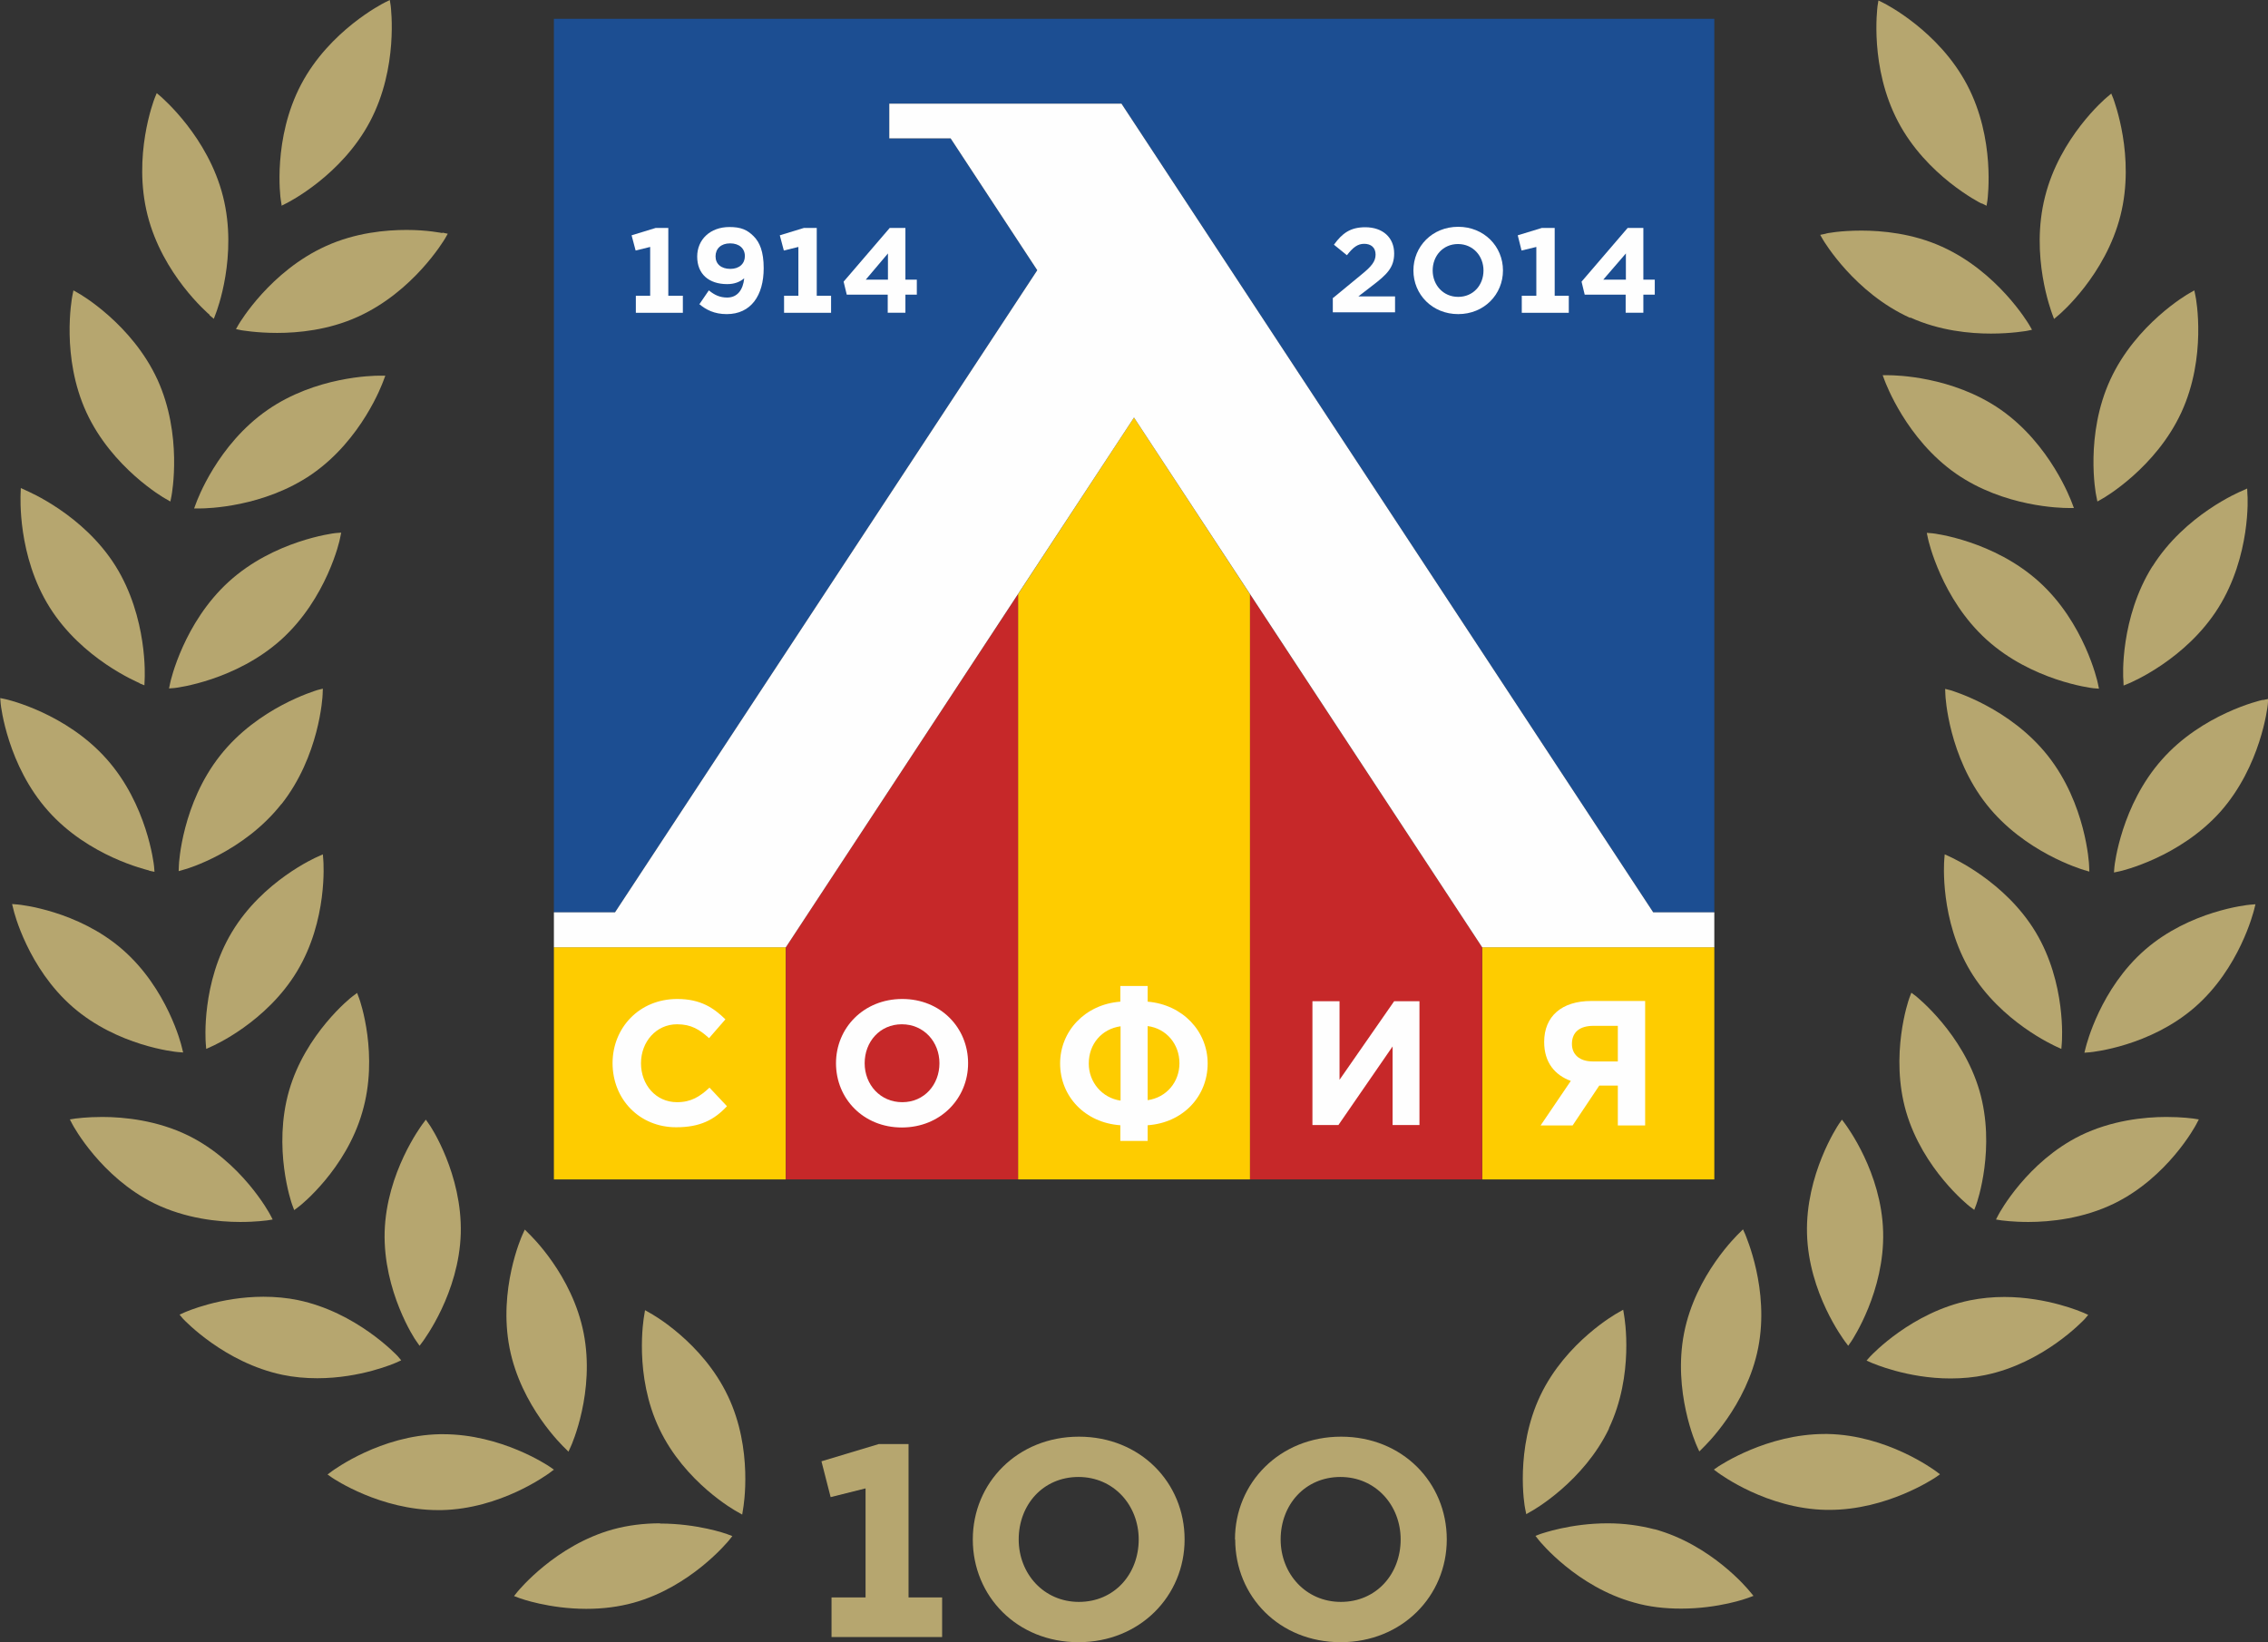 <?xml version="1.0" encoding="UTF-8"?>
<!DOCTYPE svg PUBLIC "-//W3C//DTD SVG 1.0//EN" "http://www.w3.org/TR/2001/REC-SVG-20010904/DTD/svg10.dtd">
<!-- Creator: CorelDRAW X6 -->
<svg xmlns="http://www.w3.org/2000/svg" xml:space="preserve" width="10.13cm" height="7.335cm" version="1.0" style="shape-rendering:geometricPrecision; text-rendering:geometricPrecision; image-rendering:optimizeQuality; fill-rule:evenodd; clip-rule:evenodd"
viewBox="0 0 10130 7335"
 xmlns:xlink="http://www.w3.org/1999/xlink">
 <rect x="0" y="0" width="10130" height="7335" fill="#333333" stroke="none"/>
 <defs>
  <style type="text/css">
   <![CDATA[
    .fil1 {fill:#1C4E92}
    .fil0 {fill:#B6A66F}
    .fil3 {fill:#C62829}
    .fil2 {fill:#FECC00}
    .fil4 {fill:#FEFEFE}
   ]]>
  </style>
 </defs>
 <g id="Layer_x0020_1">
  <path class="fil0" d="M9676 4989c-98,0 -245,15 -384,83 -237,117 -361,344 -366,354l-11 21 25 4c2,0 48,7 120,7 98,0 245,-15 384,-83 238,-117 361,-344 366,-354l11 -21 -25 -4c-2,0 -48,-7 -120,-7z"/>
  <path class="fil0" d="M8798 5389l20 15 9 -24c4,-10 88,-255 14,-509 -75,-255 -277,-416 -284,-422l-20 -15 -9 24c-4,10 -88,255 -14,509 75,255 276,416 284,422z"/>
  <path class="fil0" d="M8165 6405c-5,0 -9,0 -14,0 -260,0 -467,140 -476,145l-20 14 20 15c9,6 217,160 482,165 5,0 9,0 14,0 258,0 466,-140 474,-145l20 -14 -20 -15c-9,-6 -217,-160 -482,-165l1 0z"/>
  <path class="fil0" d="M7590 6483l17 -17c7,-7 195,-186 246,-446 51,-261 -55,-497 -58,-507l-10 -22 -17 17c-7,7 -195,186 -246,446 -51,260 53,497 58,507l10 22z"/>
  <path class="fil0" d="M10107 3126c-11,2 -271,63 -451,267 -181,204 -211,468 -212,479l-2 25 24 -5c11,-2 269,-63 451,-266 181,-204 211,-468 212,-479l2 -25 -24 5 0 -1z"/>
  <path class="fil0" d="M9332 3892l-1 -25c0,-11 -15,-277 -184,-491 -169,-214 -423,-289 -435,-293l-24 -6 1 25c0,11 15,277 184,491 169,214 423,289 435,293l24 7 0 -1z"/>
  <path class="fil0" d="M9363 2215l5 25 21 -12c10,-5 240,-139 354,-386 114,-247 66,-509 63,-520l-5 -25 -21 12c-10,5 -240,139 -354,386 -114,247 -66,509 -63,520z"/>
  <path class="fil0" d="M8737 2116c215,149 471,153 499,153l2 0 25 0 -9 -24c-4,-10 -96,-261 -319,-416 -215,-149 -471,-153 -499,-153l-2 0 -25 0 9 24c4,10 96,261 319,416z"/>
  <path class="fil0" d="M9581 4242c-200,174 -262,425 -265,436l-6 24 25 -2c11,-1 268,-27 468,-201 200,-174 262,-425 265,-436l6 -24 -25 2c-11,1 -268,27 -468,201z"/>
  <path class="fil0" d="M9185 4675l22 10 2 -25c1,-11 20,-269 -117,-497 -137,-227 -374,-332 -384,-337l-22 -10 -2 25c-1,11 -20,269 117,497 137,227 374,332 384,337z"/>
  <path class="fil0" d="M8953 5793c-53,0 -104,5 -154,15 -260,53 -437,242 -445,250l-17 19 22 10c6,2 159,70 353,70 53,0 106,-5 154,-15 260,-53 437,-242 445,-250l16 -19 -22 -10c-6,-2 -159,-70 -353,-70l1 0z"/>
  <path class="fil0" d="M8255 6011l14 -20c6,-9 149,-225 142,-489 -7,-265 -163,-472 -169,-481l-15 -20 -14 20c-6,9 -149,225 -142,489 7,265 163,472 169,481l15 20z"/>
  <path class="fil0" d="M7391 6831c-66,-17 -135,-27 -210,-27 -168,0 -294,46 -299,47l-24 9 15 19c7,9 171,209 426,279 66,19 135,27 210,27 168,0 294,-46 299,-48l24 -9 -16 -19c-7,-9 -171,-209 -427,-279l2 1z"/>
  <path class="fil0" d="M7186 6380c114,-240 70,-494 68,-505l-4 -25 -21 12c-10,5 -235,132 -349,371 -114,240 -71,494 -68,505l5 25 21 -12c10,-5 235,-133 349,-371l-1 0z"/>
  <path class="fil0" d="M9614 2529c-145,231 -132,497 -130,508l1 25 22 -9c10,-4 256,-107 401,-338 145,-231 132,-497 130,-508l-1 -25 -22 10c-10,4 -256,107 -401,338l0 -1z"/>
  <path class="fil0" d="M9375 3076l-5 -24c-2,-11 -61,-271 -262,-453 -202,-183 -466,-216 -477,-217l-25 -2 5 24c2,11 61,271 262,453 202,183 466,216 477,217l25 2z"/>
  <path class="fil0" d="M8851 908l22 11 4 -25c1,-11 36,-274 -91,-515 -127,-241 -364,-361 -374,-366l-22 -11 -4 25c-1,11 -36,274 92,517 127,241 364,361 374,366l-1 -1z"/>
  <path class="fil0" d="M9175 1424l19 -16c9,-7 210,-180 277,-445 67,-265 -29,-513 -32,-523l-9 -22 -19 16c-9,7 -211,180 -277,445 -67,265 29,513 32,523l9 24 0 -1z"/>
  <path class="fil0" d="M8532 1418c132,60 269,72 360,72 94,0 158,-12 160,-12l24 -5 -12 -21c-6,-10 -142,-238 -390,-350 -132,-60 -269,-72 -360,-72 -94,0 -158,12 -160,14l-24 5 12 21c6,10 142,238 390,350l0 -1z"/>
  <path class="fil0" d="M1193 5451l25 -4 -11 -21c-5,-10 -129,-237 -366,-354 -139,-68 -286,-83 -384,-83 -72,0 -118,7 -120,7l-25 4 11 21c5,10 129,237 366,354 139,68 286,83 384,83 72,0 118,-7 120,-7z"/>
  <path class="fil0" d="M1314 5405l20 -15c9,-6 211,-168 284,-422 75,-255 -10,-499 -14,-509l-9 -24 -20 15c-9,6 -211,168 -284,422 -73,255 10,499 14,509l9 24z"/>
  <path class="fil0" d="M2475 6565l-20 -14c-9,-6 -216,-145 -476,-145l0 0c-4,0 -9,0 -14,0 -265,5 -473,159 -482,165l-20 15 20 14c9,6 216,145 474,145 5,0 9,0 14,0 265,-5 473,-159 482,-165l20 -15 1 0z"/>
  <path class="fil0" d="M2522 6467l17 17 10 -22c5,-10 109,-246 58,-507 -51,-261 -238,-438 -246,-446l-17 -17 -10 22c-5,10 -109,246 -58,507 51,260 238,438 246,446z"/>
  <path class="fil0" d="M666 3889l24 5 -2 -25c-1,-11 -31,-276 -212,-479 -181,-204 -441,-265 -451,-267l-24 -5 2 25c1,11 31,276 212,479 181,204 441,263 451,266l0 1z"/>
  <path class="fil0" d="M1257 3592c169,-214 184,-479 184,-491l1 -25 -24 6c-11,4 -266,78 -435,293 -169,214 -184,479 -184,491l-1 25 24 -7c11,-2 266,-78 435,-293l0 1z"/>
  <path class="fil0" d="M740 2228l21 12 5 -25c2,-11 50,-273 -63,-520 -114,-247 -344,-381 -354,-386l-21 -12 -5 25c-2,11 -51,272 63,520 114,247 344,381 354,386z"/>
  <path class="fil0" d="M1721 1678l-25 0 -2 0c-29,0 -284,4 -499,153 -224,155 -315,405 -319,416l-9 24 25 0 2 0c29,0 284,-5 499,-153 224,-155 315,-405 319,-416l9 -24z"/>
  <path class="fil0" d="M793 4699l25 2 -6 -24c-2,-11 -65,-262 -265,-436 -200,-174 -457,-200 -468,-201l-25 -2 6 24c2,11 65,262 265,436 200,174 457,200 468,201z"/>
  <path class="fil0" d="M921 4685l22 -10c10,-4 247,-109 384,-337 137,-227 118,-486 117,-497l-2 -25 -22 10c-10,4 -247,109 -384,337 -137,227 -118,486 -117,497l2 25z"/>
  <path class="fil0" d="M1792 6076l-16 -19c-7,-7 -185,-196 -445,-250 -48,-10 -101,-15 -154,-15 -194,0 -346,67 -353,70l-22 10 16 19c7,7 185,196 445,250 48,10 101,15 154,15 194,0 346,-67 353,-70l22 -10z"/>
  <path class="fil0" d="M1874 6011l15 -20c6,-9 161,-216 169,-481 7,-265 -135,-481 -142,-489l-14 -20 -15 20c-6,9 -161,216 -169,481 -7,265 135,481 142,489l14 20z"/>
  <path class="fil0" d="M2948 6804c-73,0 -144,9 -210,27 -256,71 -420,271 -427,279l-15 19 24 9c5,2 133,48 299,48 75,0 144,-9 210,-27 256,-71 420,-271 427,-279l15 -19 -24 -9c-5,-2 -133,-47 -299,-47l0 -1z"/>
  <path class="fil0" d="M3251 6235c-114,-240 -339,-366 -349,-371l-21 -12 -4 25c-2,11 -46,266 68,505 114,240 339,366 349,371l21 12 4 -25c2,-11 46,-266 -68,-505z"/>
  <path class="fil0" d="M623 3052l22 9 1 -25c1,-11 14,-277 -130,-508 -145,-231 -391,-333 -401,-338l-22 -10 -1 25c0,11 -15,277 130,508 145,231 391,333 401,338l0 1z"/>
  <path class="fil0" d="M1519 2403l5 -24 -25 2c-11,1 -276,34 -477,217 -201,183 -260,442 -262,453l-5 24 25 -2c11,-1 274,-34 477,-217 202,-183 261,-442 262,-453z"/>
  <path class="fil0" d="M1257 919l22 -11c10,-5 247,-125 374,-366 127,-241 93,-505 92,-517l-4 -25 -22 11c-10,5 -247,125 -374,366 -127,241 -93,504 -91,515l4 25 -1 1z"/>
  <path class="fil0" d="M936 1408l19 16 9 -24c4,-10 99,-258 32,-523 -67,-265 -269,-437 -277,-445l-19 -16 -9 22c-4,10 -99,258 -32,523 67,265 268,437 277,445l0 1z"/>
  <path class="fil0" d="M1976 1041c-2,0 -66,-14 -160,-14 -92,0 -228,12 -360,72 -248,112 -384,340 -390,350l-12 21 24 5c2,0 66,12 160,12 92,0 228,-12 360,-72 248,-112 384,-340 390,-350l12 -21 -24 -5 0 1z"/>
  <path class="fil0" d="M5086 6876c0,-153 -112,-279 -269,-279 -158,0 -267,124 -267,279 0,153 112,279 269,279 158,0 267,-124 267,-279zm-741 0c0,-253 200,-459 474,-459 274,0 472,205 472,459 0,253 -200,459 -474,459 -274,0 -472,-205 -472,-459z"/>
  <path class="fil0" d="M6256 6876c0,-153 -112,-279 -269,-279 -158,0 -267,124 -267,279 0,153 112,279 269,279 158,0 267,-124 267,-279zm-740 0c0,-253 200,-459 474,-459 274,0 472,205 472,459 0,253 -200,459 -474,459 -274,0 -471,-205 -471,-459l-1 0z"/>
  <polygon class="fil0" points="4059,7135 4058,7135 4058,6450 3925,6450 3669,6527 3710,6687 3866,6648 3866,7135 3714,7135 3714,7312 4208,7312 4208,7135 "/>
  <g id="_176198800">
   <polygon class="fil1" points="2474,84 2474,4075 2747,4075 4633,1207 4246,618 3972,618 3972,463 5009,463 7384,4075 7657,4075 7657,84 "/>
   <polygon class="fil2" points="2474,4231 3510,4231 3510,5268 2474,5268 "/>
   <polygon class="fil2" points="6620,4231 7657,4231 7657,5268 6620,5268 "/>
   <polygon class="fil3" points="5583,2654 5583,5268 6620,5268 6620,4231 "/>
   <polygon class="fil2" points="5065,1865 4547,2654 4547,5268 5583,5268 5583,2654 "/>
   <polygon class="fil3" points="3510,4231 3510,5268 4547,5268 4547,2654 "/>
   <path class="fil4" d="M2736 4749c0,-158 119,-287 289,-287 104,0 163,40 215,91l-73 84c-42,-38 -79,-62 -143,-62 -93,0 -161,78 -161,174 0,96 66,174 161,174 63,0 102,-25 145,-65l78 83c-57,61 -120,94 -227,94 -164,0 -284,-125 -284,-287l0 0z"/>
   <path class="fil4" d="M4196 4749c0,-96 -70,-174 -168,-174 -98,0 -166,78 -166,174 0,96 70,174 168,174 98,0 166,-78 166,-174zm-462 0c0,-158 124,-287 296,-287 171,0 294,128 294,287 0,158 -124,287 -296,287 -171,0 -294,-128 -294,-287z"/>
   <polygon class="fil4" points="6340,5025 6220,5025 6220,4674 5978,5025 5862,5025 5862,4472 5983,4472 5983,4823 6227,4472 6340,4472 "/>
   <path class="fil4" d="M7226 4741l0 -159 -109 0c-60,0 -96,27 -96,81 0,47 34,78 93,78l112 0 0 0zm122 286l-122 0 0 -178 -83 0 -119 178 -143 0 135 -199c-71,-26 -119,-82 -119,-174 0,-115 79,-183 210,-183l241 0 0 555z"/>
   <path class="fil4" d="M5126 4915l0 -332c84,11 142,81 142,166 0,83 -57,153 -142,165zm-263 -165c0,-86 57,-154 142,-166l0 332c-83,-12 -142,-83 -142,-165zm531 0c0,-144 -112,-263 -268,-276l0 -70 -122 0 0 70c-158,12 -269,132 -269,276 0,147 111,265 269,276l0 70 122 0 0 -70c158,-11 268,-129 268,-276z"/>
   <polygon class="fil4" points="7657,4231 7657,4075 7384,4075 5009,463 3972,463 3972,618 4246,618 4633,1207 2747,4075 2474,4075 2474,4231 3510,4231 5065,1865 6620,4231 "/>
   <path class="fil4" d="M3327 1144c0,-34 -25,-57 -66,-57 -41,0 -65,24 -65,58 0,34 25,56 66,56 41,0 65,-24 65,-57zm-204 216l43 -63c27,22 51,32 82,32 46,0 71,-35 76,-86 -19,16 -43,26 -76,26 -82,0 -134,-45 -134,-123 0,-76 58,-132 144,-132 51,0 79,12 108,41 27,27 45,68 45,143 0,122 -57,205 -165,205 -55,0 -92,-19 -123,-45l0 1z"/>
   <path class="fil4" d="M3966 1249l0 -117 -99 117 99 0zm0 67l-184 0 -14 -58 206 -240 70 0 0 231 51 0 0 67 -51 0 0 81 -79 0 0 -81 1 0z"/>
   <path class="fil4" d="M5954 1331l125 -103c47,-38 65,-60 65,-91 0,-32 -21,-48 -51,-48 -29,0 -50,16 -77,51l-58 -47c37,-51 73,-78 140,-78 78,0 129,46 129,117 0,63 -32,94 -99,145l-61 47 164 0 0 71 -278 0 0 -66 1 2z"/>
   <path class="fil4" d="M6626 1208c0,-65 -47,-118 -114,-118 -67,0 -113,53 -113,118 0,65 47,118 114,118 67,0 113,-52 113,-118zm-313 0c0,-107 84,-195 200,-195 115,0 200,87 200,195 0,107 -84,195 -200,195 -115,0 -200,-87 -200,-195z"/>
   <path class="fil4" d="M7262 1249l0 -117 -101 117 101 0zm0 67l-184 0 -14 -58 206 -240 70 0 0 231 51 0 0 67 -51 0 0 81 -79 0 0 -81 1 0z"/>
   <polygon class="fil4" points="3648,1321 3648,1321 3648,1018 3591,1018 3483,1051 3501,1119 3566,1103 3566,1321 3565,1321 3502,1321 3502,1397 3712,1397 3712,1321 "/>
   <polygon class="fil4" points="2986,1321 2985,1321 2985,1018 2929,1018 2821,1051 2839,1119 2904,1103 2904,1321 2903,1321 2840,1321 2840,1397 3050,1397 3050,1321 "/>
   <polygon class="fil4" points="6944,1321 6944,1321 6944,1018 6887,1018 6779,1051 6796,1119 6862,1103 6862,1321 6861,1321 6797,1321 6797,1397 7007,1397 7007,1321 "/>
  </g>
 </g>
</svg>
